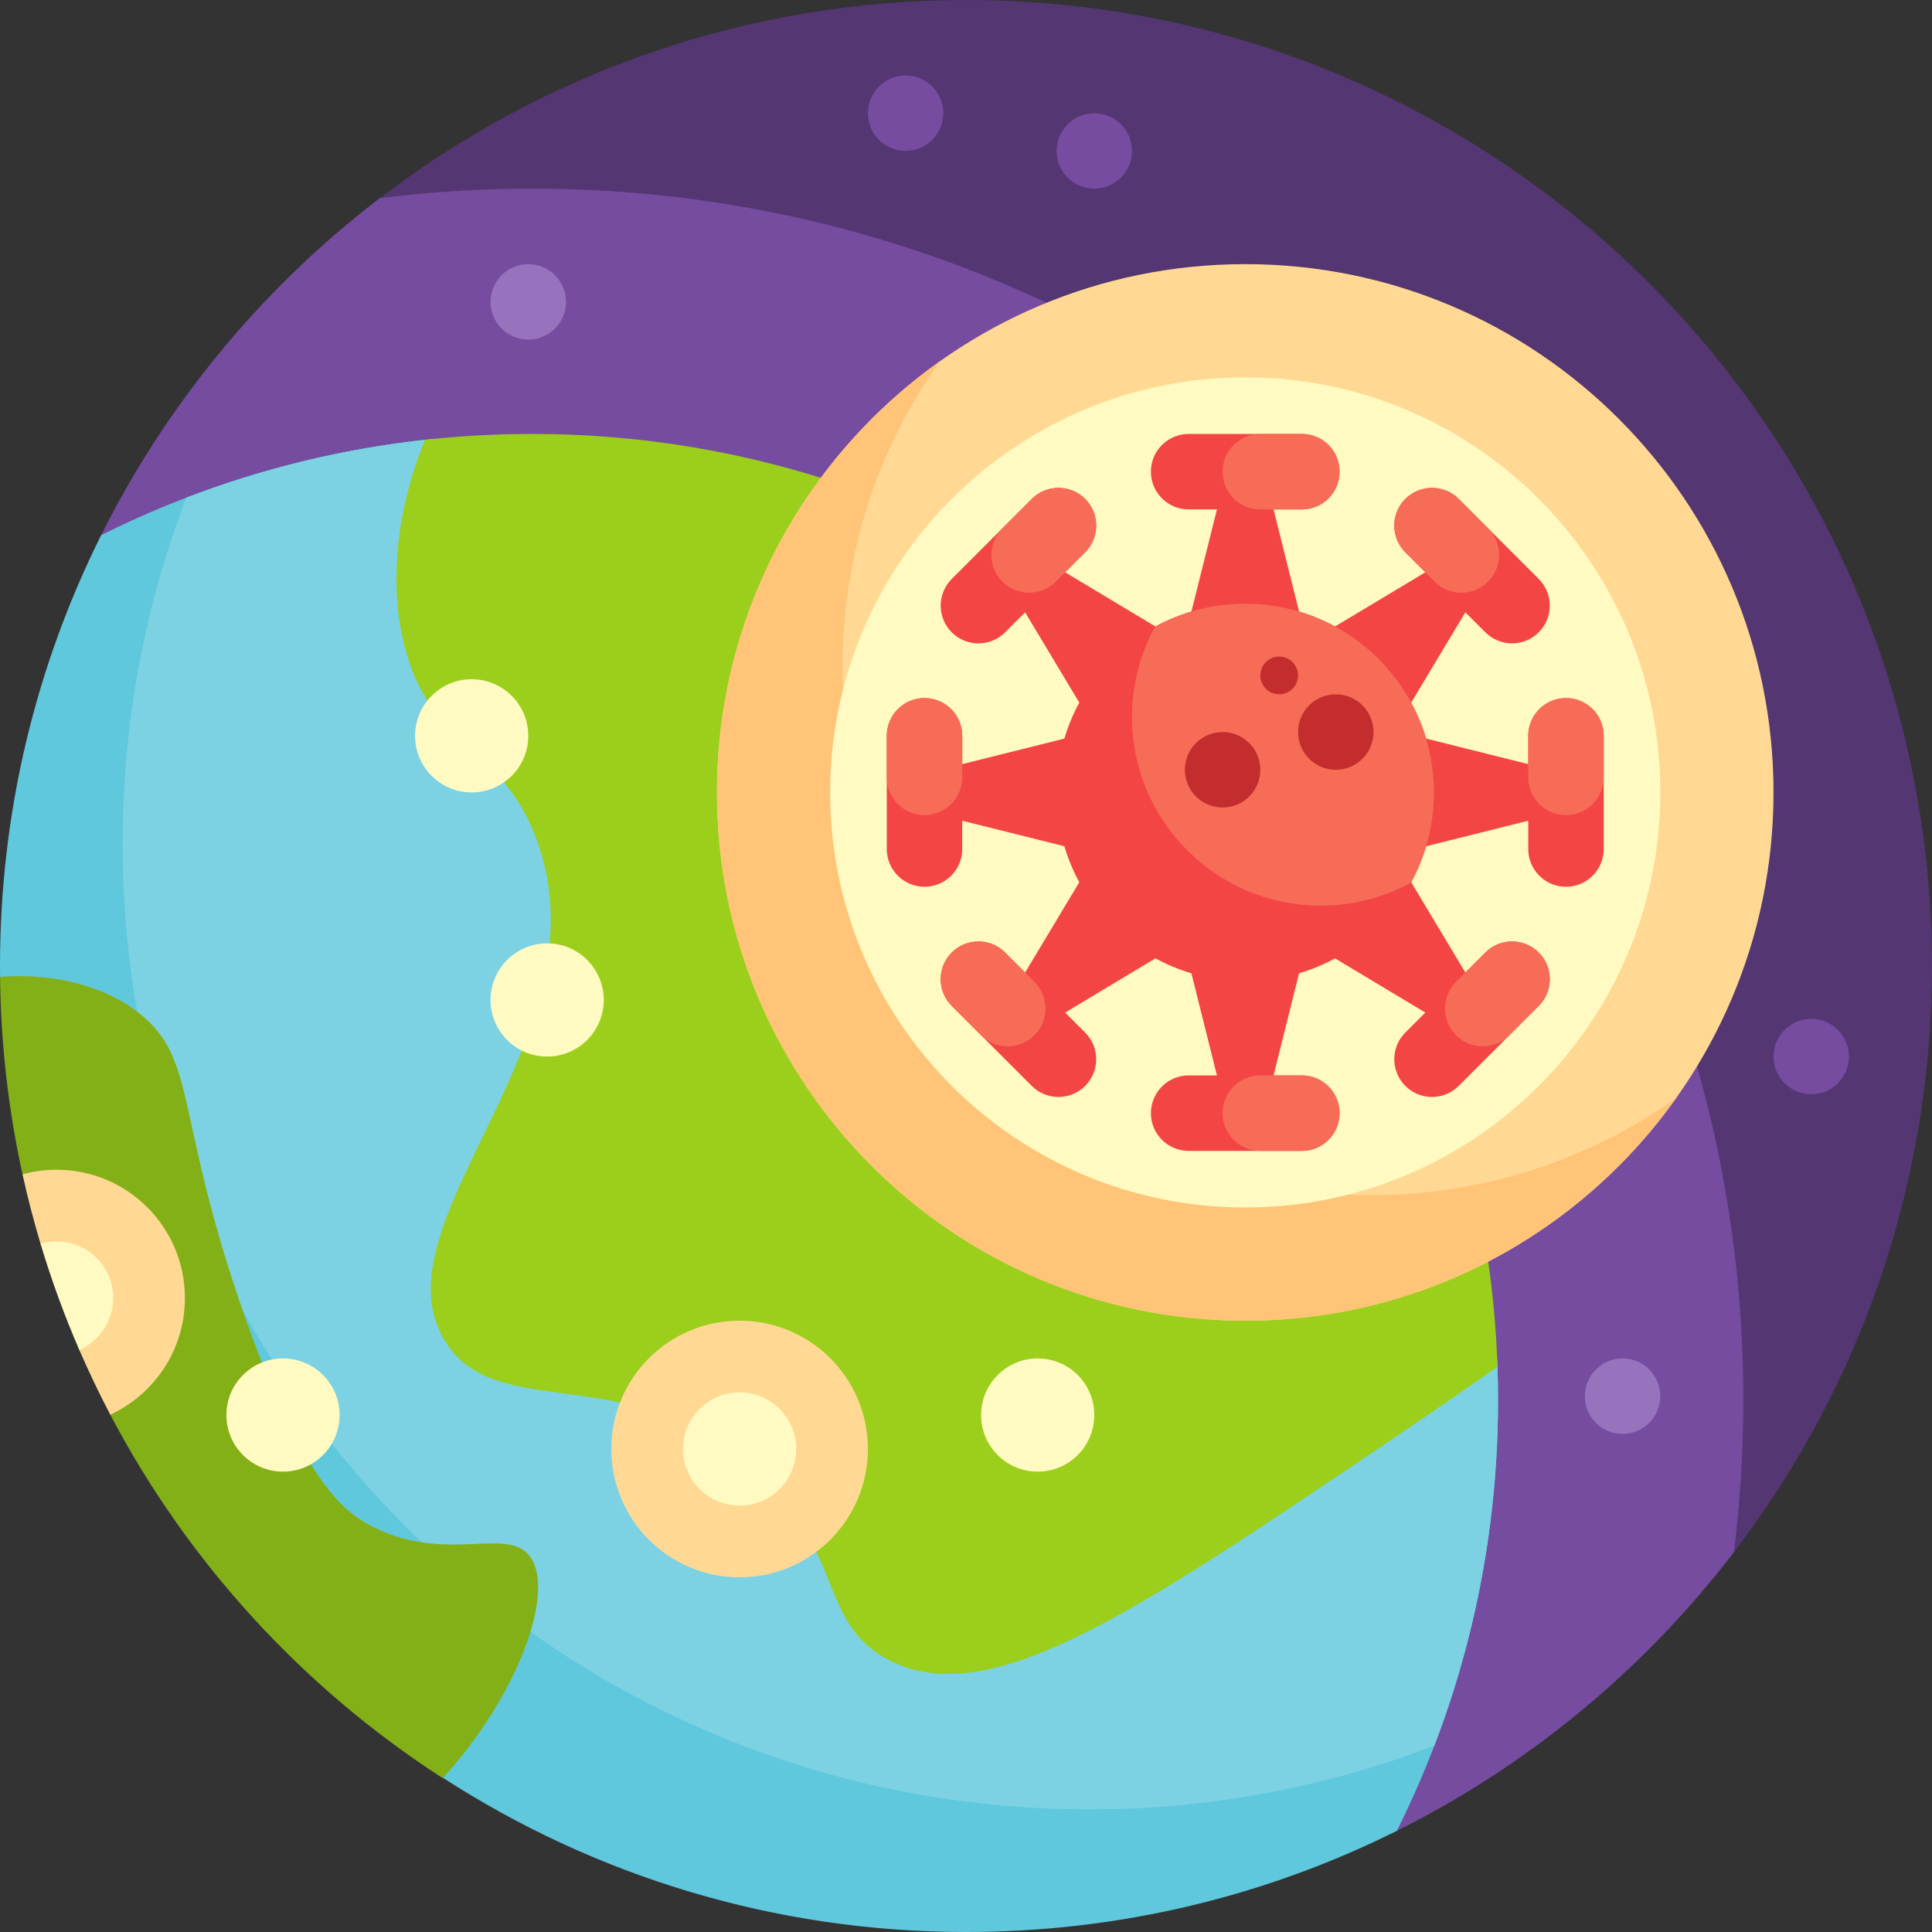 <svg id="Capa_1" enable-background="new 0 0 512 512" height="512" viewBox="0 0 512 512" width="512" xmlns="http://www.w3.org/2000/svg"><rect x="0" y="0" width="512" height="512" fill="#333333" stroke="none"/><g><path d="m453.188 411.065c-46.008-171.147-180.706-305.958-351.788-352.128-2.757-.744-3.474-4.338-1.209-6.077 43.157-33.152 97.18-52.859 155.806-52.86 141.362-.001 256.004 114.64 256.003 256.002 0 58.8-19.825 112.969-53.154 156.19-1.623 2.104-4.968 1.44-5.658-1.127z" fill="#533672"/><path d="m462.009 370.904c.001 13.702-.857 27.204-2.523 40.454-23.807 31.135-54.598 56.646-90.034 74.193-1.643.814-3.6-.19-3.94-1.992-32.188-170.514-166.595-304.91-337.116-337.079-1.779-.336-2.77-2.268-1.967-3.89 17.548-35.453 43.066-66.259 74.213-90.075 13.242-1.664 26.736-2.523 40.429-2.523 177.383-.002 320.926 143.53 320.938 320.912zm-162.009-330.904c0 5.523-4.477 10-10 10s-10-4.477-10-10 4.477-10 10-10 10 4.477 10 10zm180 230c-5.523 0-10 4.477-10 10s4.477 10 10 10 10-4.477 10-10-4.477-10-10-10zm-240-250c-5.523 0-10 4.477-10 10s4.477 10 10 10 10-4.477 10-10-4.477-10-10-10z" fill="#754ca0"/><path d="m389.115 353.899c4.081-.127 7.537 3.017 7.693 7.097.128 3.319.192 6.654.192 10.004 0 41.032-9.654 79.81-26.814 114.186-34.375 17.16-73.153 26.814-114.184 26.814-51.037 0-98.634-15.013-138.607-40.854-2.132-1.378-1.989-8.712-4.061-10.146-64.24-44.447-101.929-109.394-104.834-193.086-.071-2.041-8.462-7.006-8.484-9.059-.011-.952-.016-1.905-.016-2.86.001-41.031 9.655-79.807 26.814-114.181 26.687-13.322 56.028-22.12 87.017-25.389 6.374-.672 12.054 3.98 12.766 10.349 14.287 127.852 122.737 227.251 254.403 227.251 2.715 0 5.42-.042 8.115-.126z" fill="#60c8dd"/><path d="m396.808 360.996c.128 3.319.192 6.654.192 10.004 0 32.284-5.977 63.172-16.883 91.618-28.446 10.906-59.334 16.882-91.617 16.882-141.385 0-256-114.615-256-256 0-32.283 5.976-63.171 16.881-91.617 20.36-7.806 41.971-13.087 64.449-15.458 6.374-.672 12.054 3.98 12.766 10.349 14.288 127.852 122.738 227.251 254.404 227.251 2.715 0 5.42-.042 8.115-.126 4.08-.127 7.536 3.017 7.693 7.097z" fill="#7cd2e3"/><path d="m358.085 388.685c-60.305 40.601-97.28 64.859-122.994 50.997-18.138-9.777-11.127-27.985-34.498-49.497-33.456-30.795-68.478-12.5-82.496-34.498-20.029-31.433 43.827-80.786 23.999-133.493-9.353-24.862-27.206-23.57-34.498-49.498-4.919-17.488-2.394-37.981 5.019-56.14 9.32-1.028 18.79-1.556 28.383-1.556 138.438 0 251.21 109.887 255.851 247.195-11.419 8.049-24.327 16.769-38.766 26.49z" fill="#9bcf1b"/><path d="m37.101 268.691c15.108 12.085 9.277 26.698 26.999 77.996 15.666 45.347 27.021 53.605 32.998 56.997 20.344 11.546 37.404.229 43.498 9 6.548 9.425-3.325 36.639-23.259 58.547-37.043-23.914-67.516-57.13-88.116-96.345-.813-1.547 1.561-8.369.779-9.935-8.555-17.132-12.44-29.897-17-48.951-.365-1.525-6.693-3.252-7.031-4.787-3.712-16.888-5.757-34.402-5.954-52.359 13.522-.995 27.344 2.045 37.086 9.837z" fill="#84b017"/><path d="m470 210c0 77.32-62.68 140-140 140s-140-62.68-140-140 62.68-140 140-140 140 62.68 140 140z" fill="#ffd993"/><path d="m444.233 290.956c-25.367 35.73-67.077 59.044-114.233 59.044-77.32 0-140-62.68-140-140 0-47.156 23.314-88.866 59.044-114.233-16.227 22.855-25.767 50.792-25.767 80.956 0 77.32 62.68 140 140 140 30.165-.001 58.101-9.54 80.956-25.767z" fill="#ffc477"/><path d="m440 210c0 60.751-49.249 110-110 110s-110-49.249-110-110 49.249-110 110-110 110 49.249 110 110z" fill="#fffac1"/><path d="m425 195v30c0 5.523-4.477 10-10 10s-10-4.477-10-10v-7.5l-27.065 6.766c-.992 3.339-2.323 6.531-3.954 9.538l14.355 23.926 5.303-5.303c3.905-3.905 10.237-3.905 14.142 0s3.905 10.237 0 14.142l-21.213 21.213c-3.905 3.905-10.237 3.905-14.142 0s-3.905-10.237 0-14.142l5.303-5.303-23.926-14.355c-3.007 1.631-6.199 2.962-9.538 3.954l-6.765 27.064h7.5c5.523 0 10 4.477 10 10s-4.477 10-10 10h-30c-5.523 0-10-4.477-10-10s4.477-10 10-10h7.5l-6.766-27.065c-3.339-.992-6.531-2.323-9.538-3.954l-23.926 14.355 5.303 5.303c3.905 3.905 3.905 10.237 0 14.142s-10.237 3.905-14.142 0l-21.213-21.213c-3.905-3.905-3.905-10.237 0-14.142s10.237-3.905 14.142 0l5.303 5.303 14.355-23.926c-1.631-3.007-2.962-6.199-3.954-9.538l-27.064-6.765v7.5c0 5.523-4.477 10-10 10s-10-4.477-10-10v-30c0-5.523 4.477-10 10-10s10 4.477 10 10v7.5l27.065-6.766c.992-3.339 2.324-6.531 3.954-9.538l-14.355-23.926-5.303 5.303c-3.905 3.905-10.237 3.905-14.142 0-3.905-3.905-3.905-10.237 0-14.142l21.213-21.213c3.905-3.905 10.237-3.905 14.142 0s3.905 10.237 0 14.142l-5.303 5.303 23.926 14.355c3.007-1.631 6.199-2.962 9.538-3.954l6.765-27.064h-7.5c-5.523 0-10-4.477-10-10s4.477-10 10-10h30c5.523 0 10 4.477 10 10s-4.477 10-10 10h-7.5l6.766 27.065c3.339.992 6.531 2.323 9.538 3.954l23.926-14.355-5.303-5.303c-3.905-3.905-3.905-10.237 0-14.142s10.237-3.905 14.142 0l21.213 21.213c3.905 3.905 3.905 10.237 0 14.142-3.905 3.905-10.237 3.905-14.142 0l-5.303-5.303-14.355 23.926c1.631 3.007 2.962 6.199 3.954 9.538l27.064 6.765v-7.5c0-5.523 4.477-10 10-10s10 4.477 10 10z" fill="#f44545"/><path d="m287.574 132.218c3.905 3.905 3.905 10.237 0 14.142l-7.778 7.778c-3.905 3.905-10.237 3.905-14.142 0s-3.905-10.237 0-14.142l7.778-7.778c3.905-3.905 10.236-3.905 14.142 0zm-32.574 73.782v-11c0-5.523-4.477-10-10-10s-10 4.477-10 10v11c0 5.523 4.477 10 10 10s10-4.477 10-10zm11.361 46.426c-3.905-3.905-10.237-3.905-14.142 0s-3.905 10.237 0 14.142l7.778 7.778c3.905 3.905 10.237 3.905 14.142 0s3.905-10.237 0-14.142zm67.639-117.426h11c5.523 0 10-4.477 10-10s-4.477-10-10-10h-11c-5.523 0-10 4.477-10 10s4.477 10 10 10zm60.347 19.139c3.905-3.905 3.905-10.237 0-14.142l-7.778-7.778c-3.905-3.905-10.237-3.905-14.142 0s-3.905 10.237 0 14.142l7.778 7.778c3.905 3.905 10.237 3.905 14.142 0zm-.707 98.287-7.778 7.778c-3.905 3.905-3.905 10.237 0 14.142s10.237 3.905 14.142 0l7.778-7.778c3.905-3.905 3.905-10.237 0-14.142s-10.237-3.905-14.142 0zm21.36-67.426c-5.523 0-10 4.477-10 10v11c0 5.523 4.477 10 10 10s10-4.477 10-10v-11c0-5.523-4.477-10-10-10zm-85-25c-8.664 0-16.813 2.204-23.918 6.082-3.878 7.105-6.082 15.254-6.082 23.918 0 27.614 22.386 50 50 50 8.664 0 16.813-2.204 23.918-6.082 3.878-7.105 6.082-15.254 6.082-23.918 0-27.614-22.386-50-50-50zm15 125h-11c-5.523 0-10 4.477-10 10s4.477 10 10 10h11c5.523 0 10-4.477 10-10s-4.477-10-10-10z" fill="#f76c57"/><path d="m334 204c0 5.523-4.477 10-10 10s-10-4.477-10-10 4.477-10 10-10 10 4.477 10 10zm5-30c-2.761 0-5 2.239-5 5s2.239 5 5 5 5-2.239 5-5-2.238-5-5-5zm15 10c-5.523 0-10 4.477-10 10s4.477 10 10 10 10-4.477 10-10-4.477-10-10-10z" fill="#c42d2d"/><path d="m49 344c0 13.699-8.102 25.506-19.776 30.89-2.94-5.597-5.679-11.315-8.207-17.147-.685-1.58.638-4.647-.016-6.244-2.581-6.302-4.293-11.209-6.375-17.75-.433-1.362-3.473-2.77-3.884-4.142-1.81-6.041-3.404-12.176-4.771-18.396 2.874-.788 5.902-1.211 9.029-1.211 18.778 0 34 15.222 34 34zm147 6c-18.778 0-34 15.222-34 34s15.222 34 34 34 34-15.222 34-34-15.222-34-34-34z" fill="#ffd993"/><path d="m125 210c-8.284 0-15-6.716-15-15s6.716-15 15-15 15 6.716 15 15-6.716 15-15 15zm-50 150c-8.284 0-15 6.716-15 15s6.716 15 15 15 15-6.716 15-15-6.716-15-15-15zm200 0c-8.284 0-15 6.716-15 15s6.716 15 15 15 15-6.716 15-15-6.716-15-15-15zm-130-110c-8.284 0-15 6.716-15 15s6.716 15 15 15 15-6.716 15-15-6.716-15-15-15zm-130 79c-1.479 0-2.908.214-4.258.613 2.886 9.628 6.322 19.017 10.274 28.132 5.289-2.319 8.984-7.6 8.984-13.745 0-8.284-6.716-15-15-15zm181 40c-8.284 0-15 6.716-15 15s6.716 15 15 15 15-6.716 15-15-6.716-15-15-15z" fill="#fffac1"/><path d="m150 80c0 5.523-4.477 10-10 10s-10-4.477-10-10 4.477-10 10-10 10 4.477 10 10zm280 280c-5.523 0-10 4.477-10 10s4.477 10 10 10 10-4.477 10-10-4.477-10-10-10z" fill="#9773bd"/></g></svg>